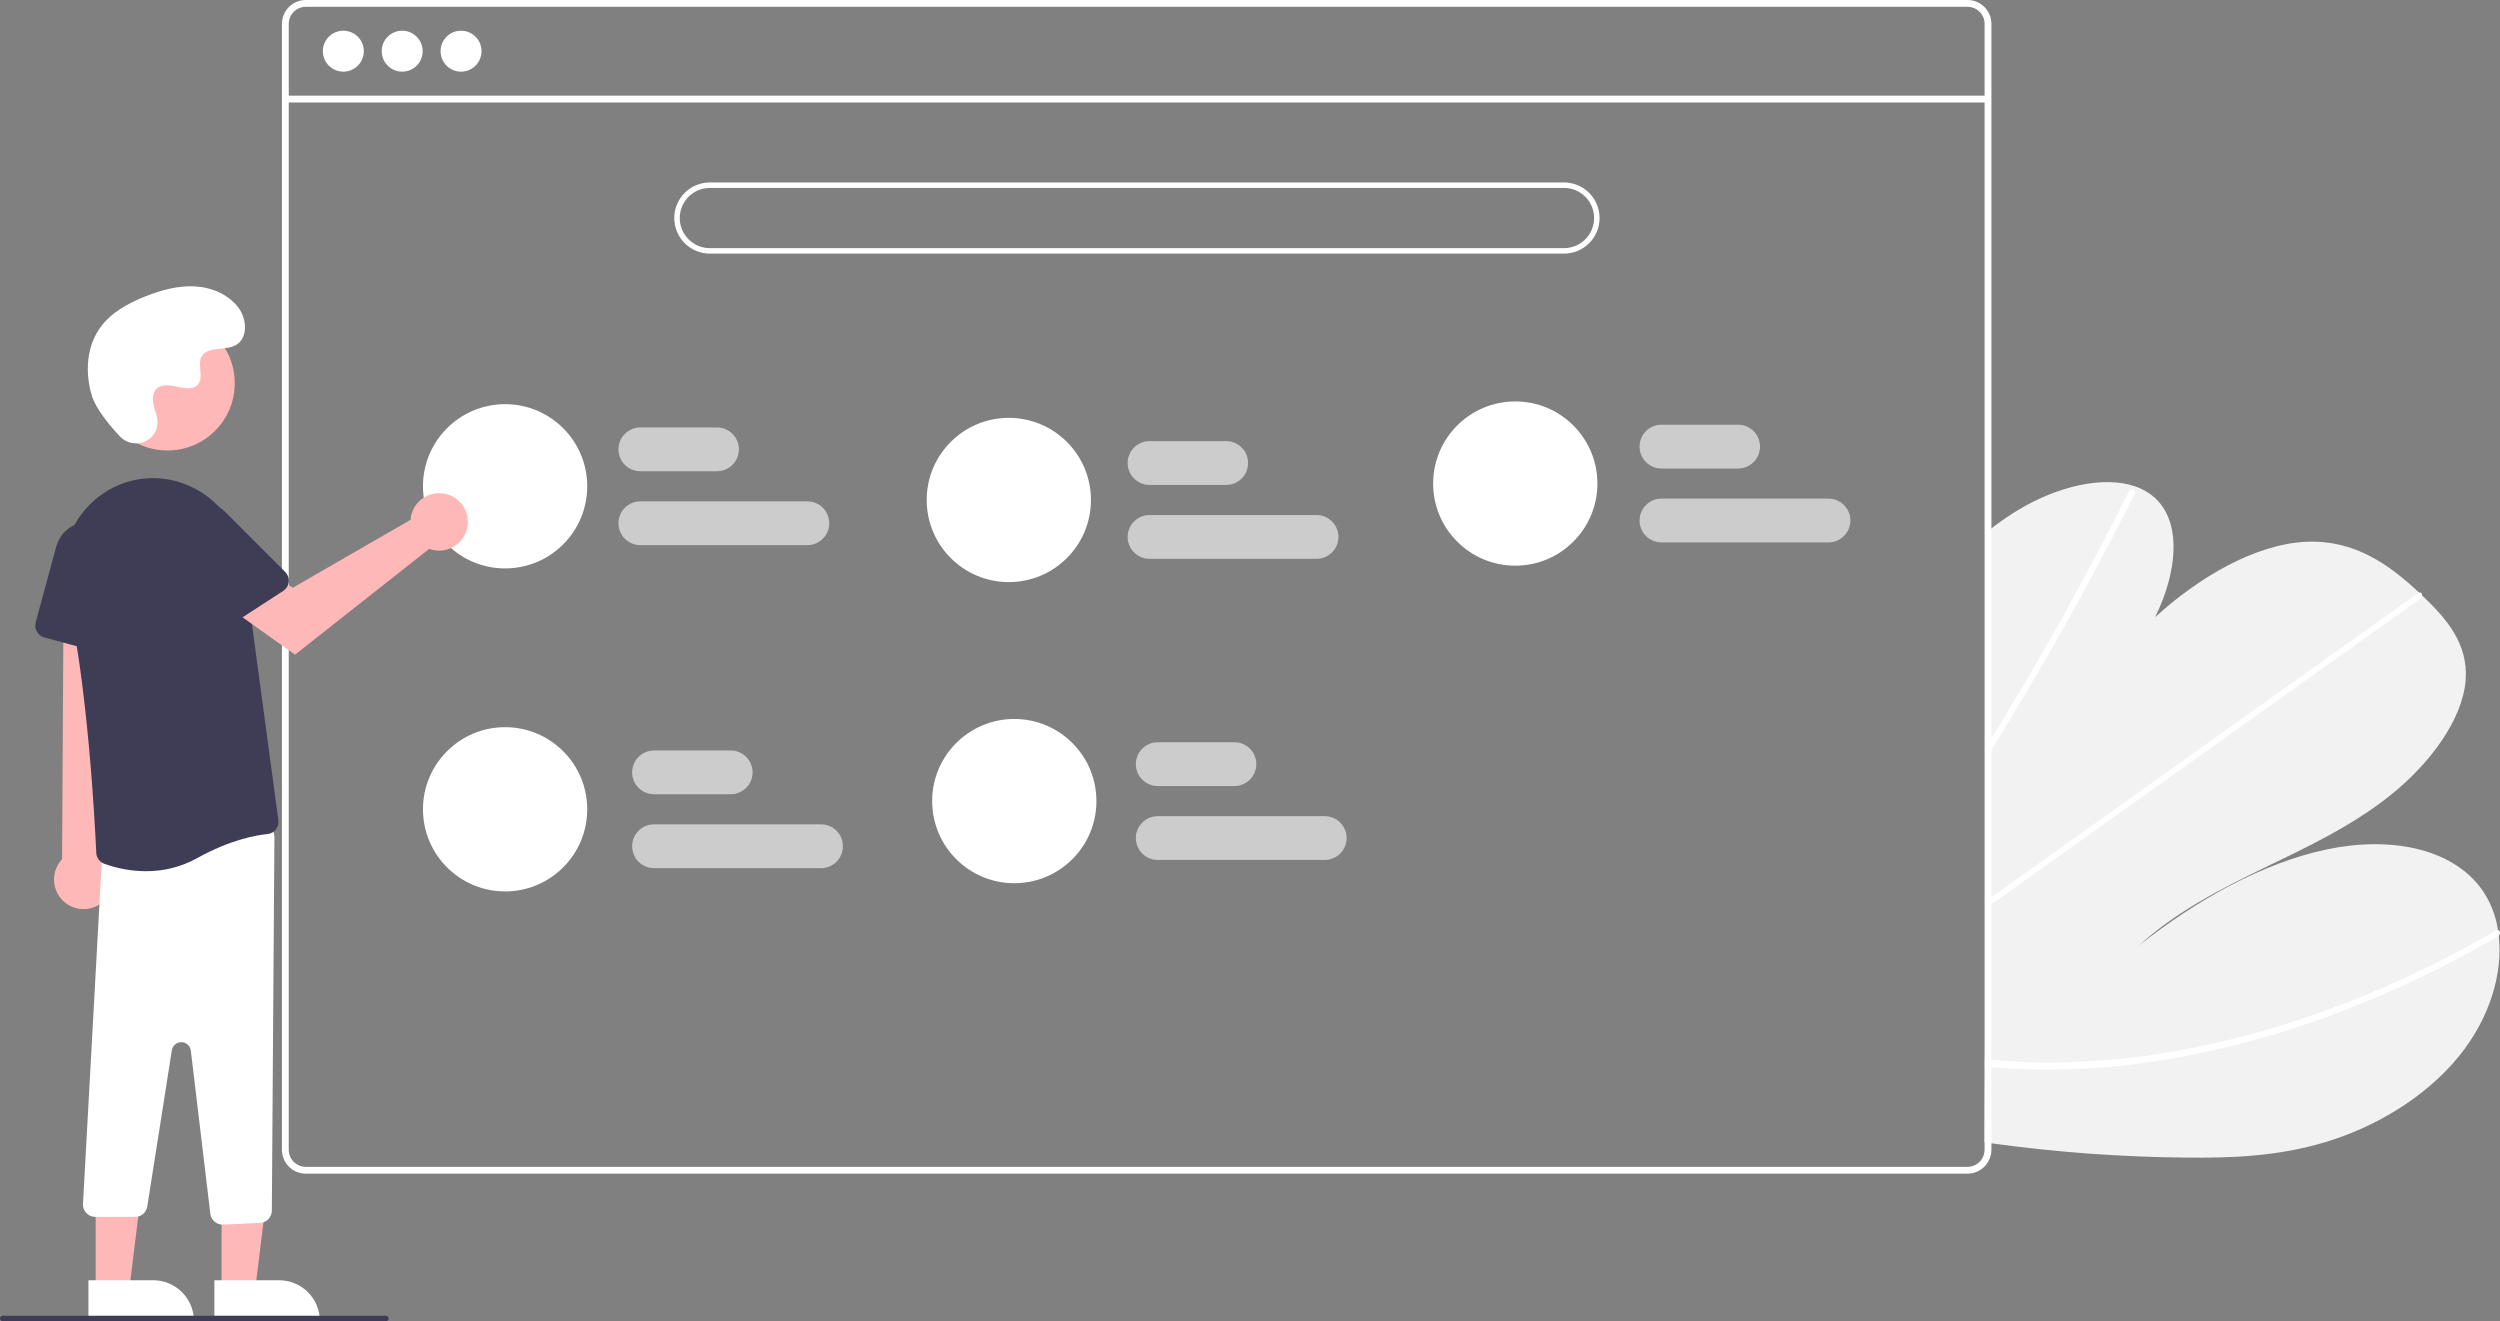 <svg width="439" height="232" viewBox="0 0 439 232" fill="none" xmlns="http://www.w3.org/2000/svg">
<rect x="0" y="0" width="439" height="232" fill="#808080" stroke="none"/>
<g clip-path="url(#clip0_57_561)">
<path d="M383.922 203.273C372.461 203.173 361.018 202.333 349.665 200.76C349.266 200.705 348.867 200.645 348.469 200.59L349.068 93.266C349.464 92.951 349.865 92.641 350.271 92.34C351.613 91.338 352.993 90.399 354.421 89.537C361.299 85.394 369.352 83.496 374.908 85.397L374.995 85.431C376.211 85.842 377.335 86.489 378.301 87.334C383.18 91.668 382.367 100.432 378.429 108.384C386.237 101.251 396.09 95.572 404.885 95.14C413.463 94.717 419.592 99.202 424.8 104.067C424.972 104.227 425.139 104.386 425.306 104.546C425.393 104.623 425.474 104.706 425.56 104.783C429.529 108.578 433.441 113.003 432.968 119.408C432.448 126.433 426.564 134.221 419.707 139.682C412.855 145.142 405.071 148.771 397.474 152.449C389.882 156.132 382.096 160.117 375.607 166.027C385.732 158.022 397.253 151.568 408.458 149.184C419.662 146.8 430.424 148.899 435.701 156.032C437.253 158.198 438.264 160.704 438.65 163.341C438.701 163.649 438.742 163.961 438.779 164.279C439.531 170.883 437.246 178.768 431.786 185.477C425.774 192.865 416.862 197.987 408.401 200.536C399.941 203.084 391.796 203.356 383.922 203.273Z" fill="#F2F2F2"/>
<path d="M348.846 133.056L348.858 131.004C349.265 130.352 349.668 129.697 350.066 129.039C350.323 128.632 350.57 128.22 350.822 127.808C354.98 121.001 358.969 114.151 362.787 107.259C366.609 100.372 370.255 93.452 373.724 86.496C373.805 86.312 373.947 86.162 374.127 86.071C374.306 85.981 374.512 85.956 374.708 86.002C374.734 86.009 374.758 86.021 374.78 86.036C374.962 86.133 375.038 86.35 374.882 86.666C374.454 87.519 374.026 88.377 373.589 89.231C370.06 96.205 366.355 103.149 362.473 110.064C358.594 116.974 354.543 123.844 350.321 130.675C350.234 130.819 350.141 130.963 350.054 131.106C349.651 131.758 349.249 132.404 348.846 133.056Z" fill="white"/>
<path d="M348.698 159.517L348.705 158.248C349.106 157.962 349.507 157.68 349.907 157.394C359.338 150.669 368.769 143.946 378.2 137.224C393.64 126.216 409.08 115.211 424.52 104.21C424.603 104.145 424.698 104.096 424.8 104.067C425.141 103.973 425.342 104.224 425.306 104.546C425.287 104.682 425.239 104.812 425.165 104.927C425.092 105.043 424.994 105.141 424.88 105.216C416.221 111.388 407.565 117.558 398.913 123.727C383.55 134.678 368.189 145.627 352.83 156.574C351.855 157.271 350.875 157.967 349.9 158.663C349.499 158.949 349.099 159.236 348.698 159.517Z" fill="white"/>
<path d="M356.068 187.789C353.929 187.724 351.825 187.582 349.739 187.398C349.341 187.362 348.942 187.326 348.543 187.29L348.55 185.958C348.949 185.999 349.348 186.04 349.747 186.076C352.759 186.357 355.806 186.557 358.935 186.584C367.612 186.619 376.269 185.774 384.774 184.06C393.932 182.239 402.914 179.624 411.618 176.245C420.799 172.699 429.68 168.423 438.178 163.459C438.316 163.365 438.483 163.323 438.65 163.341C439.029 163.396 439.142 163.901 438.779 164.279C438.708 164.354 438.627 164.418 438.538 164.47C437.481 165.084 436.422 165.687 435.36 166.279C426.815 171.06 417.902 175.153 408.707 178.517C399.974 181.722 390.979 184.16 381.822 185.803C373.328 187.342 364.698 188.008 356.068 187.789Z" fill="white"/>
<path d="M345.495 5.46347e-09H53.698C52.587 0.001 51.521 0.443 50.735 1.229C49.949 2.015 49.507 3.08 49.506 4.192V201.904C49.507 203.015 49.949 204.081 50.735 204.867C51.521 205.652 52.587 206.094 53.698 206.095H345.495C346.101 206.095 346.7 205.964 347.25 205.71C347.8 205.456 348.289 205.086 348.682 204.624C348.716 204.588 348.746 204.55 348.774 204.509C349.024 204.203 349.226 203.861 349.375 203.495C349.585 202.991 349.693 202.45 349.692 201.904V4.192C349.69 3.079 349.248 2.013 348.461 1.227C347.674 0.441 346.607 -5.67052e-05 345.495 5.46347e-09ZM348.495 201.904C348.495 202.489 348.323 203.061 347.999 203.548C347.712 203.977 347.322 204.327 346.865 204.567C346.442 204.786 345.972 204.899 345.495 204.898H53.698C52.904 204.897 52.143 204.582 51.581 204.02C51.02 203.459 50.704 202.698 50.703 201.904V4.192C50.704 3.398 51.02 2.636 51.581 2.075C52.143 1.514 52.904 1.198 53.698 1.197H345.495C346.29 1.197 347.052 1.512 347.615 2.074C348.177 2.635 348.494 3.397 348.495 4.192V201.904Z" fill="white"/>
<path d="M349.09 16.799H50.103V17.998H349.09V16.799Z" fill="white"/>
<path d="M60.29 12.582C62.275 12.582 63.885 10.972 63.885 8.987C63.885 7.002 62.275 5.392 60.29 5.392C58.304 5.392 56.695 7.002 56.695 8.987C56.695 10.972 58.304 12.582 60.29 12.582Z" fill="white"/>
<path d="M70.625 12.582C72.611 12.582 74.22 10.972 74.22 8.987C74.22 7.002 72.611 5.392 70.625 5.392C68.64 5.392 67.03 7.002 67.03 8.987C67.03 10.972 68.64 12.582 70.625 12.582Z" fill="white"/>
<path d="M80.961 12.582C82.947 12.582 84.556 10.972 84.556 8.987C84.556 7.002 82.947 5.392 80.961 5.392C78.976 5.392 77.366 7.002 77.366 8.987C77.366 10.972 78.976 12.582 80.961 12.582Z" fill="white"/>
<path d="M274.637 44.536H124.652C122.995 44.536 121.405 43.877 120.233 42.706C119.061 41.534 118.403 39.944 118.403 38.287C118.403 36.63 119.061 35.04 120.233 33.868C121.405 32.696 122.995 32.038 124.652 32.038H274.637C276.294 32.038 277.884 32.696 279.056 33.868C280.228 35.04 280.886 36.63 280.886 38.287C280.886 39.944 280.228 41.534 279.056 42.706C277.884 43.877 276.294 44.536 274.637 44.536ZM124.652 32.999C123.25 32.999 121.905 33.556 120.913 34.548C119.921 35.54 119.364 36.885 119.364 38.287C119.364 39.689 119.921 41.034 120.913 42.026C121.905 43.017 123.25 43.574 124.652 43.574H274.637C276.039 43.574 277.384 43.017 278.376 42.026C279.368 41.034 279.925 39.689 279.925 38.287C279.925 36.885 279.368 35.54 278.376 34.548C277.384 33.556 276.039 32.999 274.637 32.999H124.652Z" fill="white"/>
<path d="M125.905 82.75H112.445C111.425 82.75 110.447 82.344 109.726 81.623C109.004 80.902 108.599 79.924 108.599 78.904C108.599 77.884 109.004 76.906 109.726 76.185C110.447 75.464 111.425 75.059 112.445 75.059H125.905C126.925 75.059 127.903 75.464 128.624 76.185C129.346 76.906 129.751 77.884 129.751 78.904C129.751 79.924 129.346 80.902 128.624 81.623C127.903 82.344 126.925 82.75 125.905 82.75Z" fill="#CCCCCC"/>
<path d="M141.769 95.728H112.445C111.425 95.728 110.447 95.323 109.726 94.602C109.004 93.88 108.599 92.902 108.599 91.882C108.599 90.863 109.004 89.885 109.726 89.163C110.447 88.442 111.425 88.037 112.445 88.037H141.769C142.789 88.037 143.767 88.442 144.488 89.163C145.209 89.885 145.615 90.863 145.615 91.882C145.615 92.902 145.209 93.88 144.488 94.602C143.767 95.323 142.789 95.728 141.769 95.728Z" fill="#CCCCCC"/>
<path d="M128.309 139.47H114.849C113.829 139.47 112.851 139.065 112.129 138.343C111.408 137.622 111.003 136.644 111.003 135.624C111.003 134.604 111.408 133.626 112.129 132.905C112.851 132.184 113.829 131.779 114.849 131.779H128.309C129.329 131.779 130.307 132.184 131.028 132.905C131.749 133.626 132.155 134.604 132.155 135.624C132.155 136.644 131.749 137.622 131.028 138.343C130.307 139.065 129.329 139.47 128.309 139.47Z" fill="#CCCCCC"/>
<path d="M144.173 152.448H114.849C113.829 152.448 112.851 152.043 112.129 151.322C111.408 150.6 111.003 149.622 111.003 148.603C111.003 147.583 111.408 146.605 112.129 145.883C112.851 145.162 113.829 144.757 114.849 144.757H144.173C145.193 144.757 146.171 145.162 146.892 145.883C147.613 146.605 148.018 147.583 148.018 148.603C148.018 149.622 147.613 150.6 146.892 151.322C146.171 152.043 145.193 152.448 144.173 152.448Z" fill="#CCCCCC"/>
<path d="M216.761 138.028H203.301C202.281 138.028 201.303 137.622 200.581 136.901C199.86 136.18 199.455 135.202 199.455 134.182C199.455 133.162 199.86 132.184 200.581 131.463C201.303 130.742 202.281 130.337 203.301 130.337H216.761C217.781 130.337 218.759 130.742 219.48 131.463C220.202 132.184 220.607 133.162 220.607 134.182C220.607 135.202 220.202 136.18 219.48 136.901C218.759 137.622 217.781 138.028 216.761 138.028Z" fill="#CCCCCC"/>
<path d="M232.625 151.006H203.301C202.281 151.006 201.303 150.601 200.581 149.879C199.86 149.158 199.455 148.18 199.455 147.16C199.455 146.14 199.86 145.162 200.581 144.441C201.303 143.72 202.281 143.315 203.301 143.315H232.625C233.645 143.315 234.623 143.72 235.344 144.441C236.065 145.162 236.47 146.14 236.47 147.16C236.47 148.18 236.065 149.158 235.344 149.879C234.623 150.601 233.645 151.006 232.625 151.006Z" fill="#CCCCCC"/>
<path d="M215.319 85.153H201.859C200.839 85.153 199.861 84.748 199.14 84.027C198.418 83.305 198.013 82.327 198.013 81.308C198.013 80.288 198.418 79.31 199.14 78.588C199.861 77.867 200.839 77.462 201.859 77.462H215.319C216.339 77.462 217.317 77.867 218.038 78.588C218.76 79.31 219.165 80.288 219.165 81.308C219.165 82.327 218.76 83.305 218.038 84.027C217.317 84.748 216.339 85.153 215.319 85.153Z" fill="#CCCCCC"/>
<path d="M231.183 98.131H201.859C200.839 98.131 199.861 97.726 199.14 97.005C198.418 96.284 198.013 95.306 198.013 94.286C198.013 93.266 198.418 92.288 199.14 91.567C199.861 90.846 200.839 90.44 201.859 90.44H231.183C232.203 90.44 233.181 90.846 233.902 91.567C234.623 92.288 235.029 93.266 235.029 94.286C235.029 95.306 234.623 96.284 233.902 97.005C233.181 97.726 232.203 98.131 231.183 98.131Z" fill="#CCCCCC"/>
<path d="M305.214 82.269H291.753C290.734 82.269 289.755 81.864 289.034 81.143C288.313 80.421 287.908 79.443 287.908 78.424C287.908 77.404 288.313 76.426 289.034 75.704C289.755 74.983 290.734 74.578 291.753 74.578H305.214C306.234 74.578 307.212 74.983 307.933 75.704C308.654 76.426 309.059 77.404 309.059 78.424C309.059 79.443 308.654 80.421 307.933 81.143C307.212 81.864 306.234 82.269 305.214 82.269Z" fill="#CCCCCC"/>
<path d="M321.077 95.247H291.753C290.734 95.247 289.755 94.842 289.034 94.121C288.313 93.4 287.908 92.422 287.908 91.402C287.908 90.382 288.313 89.404 289.034 88.683C289.755 87.962 290.734 87.556 291.753 87.556H321.077C322.097 87.556 323.075 87.962 323.797 88.683C324.518 89.404 324.923 90.382 324.923 91.402C324.923 92.422 324.518 93.4 323.797 94.121C323.075 94.842 322.097 95.247 321.077 95.247Z" fill="#CCCCCC"/>
<path d="M88.697 99.814C96.661 99.814 103.118 93.357 103.118 85.393C103.118 77.429 96.661 70.973 88.697 70.973C80.732 70.973 74.275 77.429 74.275 85.393C74.275 93.357 80.732 99.814 88.697 99.814Z" fill="white"/>
<path d="M95.427 91.883H81.967C81.584 91.882 81.218 91.73 80.947 91.46C80.677 91.189 80.525 90.823 80.524 90.441V80.346C80.525 79.964 80.677 79.597 80.947 79.327C81.218 79.057 81.584 78.905 81.967 78.904H85.756C86.002 78.903 86.245 78.966 86.46 79.086C86.675 79.206 86.856 79.38 86.984 79.59L88.041 81.308H95.427C95.809 81.308 96.176 81.46 96.446 81.731C96.716 82.001 96.868 82.367 96.869 82.75V90.441C96.868 90.823 96.716 91.189 96.446 91.46C96.176 91.73 95.809 91.882 95.427 91.883ZM81.967 79.866C81.839 79.866 81.717 79.916 81.627 80.007C81.537 80.097 81.486 80.219 81.486 80.346V90.441C81.486 90.568 81.537 90.69 81.627 90.78C81.717 90.87 81.839 90.921 81.967 90.921H95.427C95.554 90.921 95.676 90.87 95.766 90.78C95.857 90.69 95.907 90.568 95.907 90.441V82.75C95.907 82.622 95.857 82.5 95.766 82.41C95.676 82.32 95.554 82.269 95.427 82.269H87.504L86.165 80.094C86.123 80.024 86.062 79.966 85.99 79.926C85.919 79.886 85.838 79.865 85.756 79.866H81.967Z" fill="white"/>
<path d="M177.149 102.217C185.114 102.217 191.571 95.761 191.571 87.797C191.571 79.833 185.114 73.376 177.149 73.376C169.184 73.376 162.728 79.833 162.728 87.797C162.728 95.761 169.184 102.217 177.149 102.217Z" fill="white"/>
<path d="M183.398 96.93H170.9C170.517 96.929 170.151 96.777 169.88 96.507C169.61 96.236 169.458 95.87 169.458 95.487V80.106C169.458 79.724 169.61 79.357 169.88 79.087C170.151 78.816 170.517 78.664 170.9 78.664H179.956C180.285 78.664 180.603 78.776 180.86 78.982L184.302 81.748C184.47 81.882 184.606 82.053 184.7 82.248C184.793 82.443 184.841 82.656 184.841 82.872V95.487C184.84 95.87 184.688 96.236 184.418 96.507C184.147 96.777 183.781 96.929 183.398 96.93ZM170.9 79.625C170.772 79.625 170.65 79.676 170.56 79.766C170.47 79.856 170.419 79.978 170.419 80.106V95.487C170.419 95.615 170.47 95.737 170.56 95.827C170.65 95.917 170.772 95.968 170.9 95.968H183.398C183.526 95.968 183.648 95.917 183.738 95.827C183.828 95.737 183.879 95.615 183.879 95.487V82.872C183.879 82.8 183.863 82.729 183.832 82.664C183.801 82.599 183.756 82.542 183.7 82.497L180.257 79.731C180.172 79.663 180.066 79.625 179.956 79.625H170.9Z" fill="white"/>
<path d="M180.995 85.394H173.303C173.176 85.394 173.054 85.343 172.964 85.253C172.873 85.162 172.823 85.04 172.823 84.913C172.823 84.785 172.873 84.663 172.964 84.573C173.054 84.483 173.176 84.432 173.303 84.432H180.995C181.122 84.432 181.245 84.483 181.335 84.573C181.425 84.663 181.476 84.785 181.476 84.913C181.476 85.04 181.425 85.162 181.335 85.253C181.245 85.343 181.122 85.394 180.995 85.394Z" fill="white"/>
<path d="M180.995 88.278H173.303C173.176 88.278 173.054 88.227 172.964 88.137C172.873 88.047 172.823 87.924 172.823 87.797C172.823 87.669 172.873 87.547 172.964 87.457C173.054 87.367 173.176 87.316 173.303 87.316H180.995C181.122 87.316 181.245 87.367 181.335 87.457C181.425 87.547 181.476 87.669 181.476 87.797C181.476 87.924 181.425 88.047 181.335 88.137C181.245 88.227 181.122 88.278 180.995 88.278Z" fill="white"/>
<path d="M180.995 91.162H173.303C173.176 91.162 173.054 91.111 172.964 91.021C172.873 90.931 172.823 90.808 172.823 90.681C172.823 90.553 172.873 90.431 172.964 90.341C173.054 90.251 173.176 90.2 173.303 90.2H180.995C181.122 90.2 181.245 90.251 181.335 90.341C181.425 90.431 181.476 90.553 181.476 90.681C181.476 90.808 181.425 90.931 181.335 91.021C181.245 91.111 181.122 91.162 180.995 91.162Z" fill="white"/>
<path d="M266.082 99.333C274.047 99.333 280.504 92.877 280.504 84.912C280.504 76.948 274.047 70.492 266.082 70.492C258.117 70.492 251.661 76.948 251.661 84.912C251.661 92.877 258.117 99.333 266.082 99.333Z" fill="white"/>
<path d="M272.812 90.2H259.352C258.969 90.2 258.603 90.048 258.333 89.777C258.062 89.507 257.91 89.14 257.91 88.758V81.067C257.91 80.685 258.062 80.318 258.333 80.048C258.603 79.778 258.969 79.626 259.352 79.625H272.812C273.194 79.626 273.561 79.778 273.831 80.048C274.102 80.318 274.254 80.685 274.254 81.067V88.758C274.254 89.14 274.102 89.507 273.831 89.777C273.561 90.048 273.194 90.2 272.812 90.2ZM259.352 80.587C259.224 80.587 259.102 80.637 259.012 80.728C258.922 80.818 258.871 80.94 258.871 81.067V88.758C258.871 88.886 258.922 89.008 259.012 89.098C259.102 89.188 259.224 89.239 259.352 89.239H272.812C272.939 89.239 273.062 89.188 273.152 89.098C273.242 89.008 273.293 88.886 273.293 88.758V81.067C273.293 80.94 273.242 80.818 273.152 80.728C273.062 80.637 272.939 80.587 272.812 80.587H259.352Z" fill="white"/>
<path d="M266.082 86.181C265.812 86.181 265.547 86.106 265.317 85.963L258.135 81.475C258.027 81.407 257.951 81.299 257.922 81.175C257.894 81.051 257.916 80.921 257.983 80.813C258.051 80.705 258.158 80.628 258.283 80.599C258.407 80.571 258.537 80.592 258.645 80.659L265.827 85.148C265.904 85.195 265.992 85.22 266.082 85.22C266.172 85.22 266.26 85.195 266.337 85.148L273.518 80.659C273.626 80.592 273.757 80.571 273.881 80.599C274.005 80.628 274.113 80.705 274.18 80.813C274.248 80.921 274.27 81.051 274.241 81.175C274.213 81.299 274.136 81.407 274.028 81.475L266.846 85.963C266.617 86.106 266.352 86.181 266.082 86.181Z" fill="white"/>
<path d="M88.697 156.534C96.661 156.534 103.118 150.077 103.118 142.113C103.118 134.149 96.661 127.693 88.697 127.693C80.732 127.693 74.275 134.149 74.275 142.113C74.275 150.077 80.732 156.534 88.697 156.534Z" fill="white"/>
<path d="M95.427 147.401H81.967C81.584 147.4 81.218 147.248 80.947 146.978C80.677 146.708 80.525 146.341 80.524 145.959V138.268C80.525 137.886 80.677 137.519 80.947 137.249C81.218 136.978 81.584 136.826 81.967 136.826H95.427C95.809 136.826 96.176 136.978 96.446 137.249C96.716 137.519 96.868 137.886 96.869 138.268V145.959C96.868 146.341 96.716 146.708 96.446 146.978C96.176 147.248 95.809 147.4 95.427 147.401ZM81.967 137.787C81.839 137.787 81.717 137.838 81.627 137.928C81.537 138.018 81.486 138.141 81.486 138.268V145.959C81.486 146.086 81.537 146.208 81.627 146.299C81.717 146.389 81.839 146.439 81.967 146.439H95.427C95.554 146.439 95.676 146.389 95.766 146.299C95.857 146.208 95.907 146.086 95.907 145.959V138.268C95.907 138.141 95.857 138.018 95.766 137.928C95.676 137.838 95.554 137.787 95.427 137.787H81.967Z" fill="white"/>
<path d="M93.293 147.401H83.619C83.451 147.401 83.285 147.356 83.138 147.272C82.992 147.188 82.871 147.066 82.787 146.92C82.702 146.774 82.658 146.608 82.658 146.439C82.658 146.271 82.702 146.105 82.787 145.959L85.701 140.912C85.785 140.765 85.906 140.644 86.052 140.56C86.199 140.475 86.365 140.431 86.533 140.431C86.702 140.431 86.868 140.475 87.014 140.56C87.16 140.644 87.282 140.765 87.366 140.912L89.248 144.171L90.338 142.283C90.423 142.137 90.544 142.015 90.69 141.931C90.836 141.846 91.002 141.802 91.171 141.802C91.34 141.802 91.505 141.846 91.652 141.931C91.798 142.015 91.919 142.137 92.004 142.283L94.126 145.959C94.21 146.105 94.255 146.271 94.255 146.439C94.255 146.608 94.21 146.774 94.126 146.92C94.042 147.066 93.92 147.188 93.774 147.272C93.628 147.356 93.462 147.401 93.293 147.401H93.293ZM93.293 146.439L91.171 142.763L89.664 145.373C89.622 145.446 89.561 145.507 89.488 145.549C89.415 145.591 89.332 145.613 89.248 145.613C89.164 145.613 89.081 145.591 89.008 145.549C88.934 145.507 88.874 145.446 88.832 145.373L86.533 141.392L83.619 146.439H93.293Z" fill="white"/>
<path d="M93.984 140.671C94.515 140.671 94.946 140.241 94.946 139.71C94.946 139.179 94.515 138.749 93.984 138.749C93.453 138.749 93.023 139.179 93.023 139.71C93.023 140.241 93.453 140.671 93.984 140.671Z" fill="white"/>
<path d="M178.111 155.092C186.075 155.092 192.532 148.635 192.532 140.671C192.532 132.707 186.075 126.251 178.111 126.251C170.146 126.251 163.689 132.707 163.689 140.671C163.689 148.635 170.146 155.092 178.111 155.092Z" fill="white"/>
<path d="M178.111 140.912C177.255 140.912 176.418 140.658 175.707 140.183C174.996 139.707 174.441 139.032 174.114 138.241C173.786 137.451 173.7 136.581 173.867 135.742C174.034 134.902 174.446 134.132 175.051 133.527C175.656 132.922 176.427 132.51 177.267 132.343C178.106 132.176 178.976 132.261 179.766 132.589C180.557 132.916 181.233 133.471 181.708 134.182C182.183 134.894 182.437 135.73 182.437 136.586C182.436 137.733 181.98 138.832 181.168 139.643C180.357 140.454 179.258 140.91 178.111 140.912ZM178.111 133.221C177.445 133.221 176.795 133.418 176.241 133.788C175.688 134.158 175.256 134.683 175.002 135.298C174.747 135.913 174.68 136.589 174.81 137.242C174.94 137.895 175.261 138.494 175.731 138.965C176.202 139.435 176.801 139.756 177.454 139.886C178.107 140.016 178.784 139.949 179.398 139.694C180.013 139.44 180.539 139.008 180.909 138.455C181.278 137.902 181.476 137.251 181.476 136.586C181.475 135.694 181.12 134.838 180.489 134.208C179.858 133.577 179.003 133.222 178.111 133.221Z" fill="white"/>
<path d="M181.956 149.083H174.265C173.818 149.083 173.391 148.905 173.075 148.59C172.76 148.274 172.583 147.847 172.582 147.401C172.582 145.935 173.164 144.529 174.201 143.492C175.238 142.455 176.644 141.873 178.11 141.873C179.576 141.873 180.983 142.455 182.019 143.492C183.056 144.529 183.639 145.935 183.639 147.401C183.638 147.847 183.461 148.274 183.145 148.59C182.83 148.905 182.402 149.083 181.956 149.083ZM178.11 142.834C176.9 142.836 175.739 143.317 174.883 144.173C174.026 145.029 173.545 146.19 173.543 147.401C173.544 147.592 173.62 147.775 173.755 147.91C173.89 148.046 174.073 148.122 174.265 148.122H181.956C182.147 148.122 182.331 148.046 182.466 147.91C182.601 147.775 182.677 147.592 182.677 147.401C182.676 146.19 182.194 145.029 181.338 144.173C180.482 143.317 179.321 142.836 178.11 142.834Z" fill="white"/>
<path d="M38.908 226.494H44.802L47.605 203.764L38.907 203.765L38.908 226.494Z" fill="#FFB8B8"/>
<path d="M56.168 231.966L37.645 231.967L37.645 224.811L49.011 224.81C50.909 224.81 52.73 225.564 54.072 226.906C55.414 228.248 56.168 230.068 56.168 231.966L56.168 231.966Z" fill="white"/>
<path d="M16.795 226.494H22.689L25.492 203.764L16.794 203.765L16.795 226.494Z" fill="#FFB8B8"/>
<path d="M34.055 231.966L15.532 231.967L15.532 224.811L26.898 224.81C28.796 224.81 30.616 225.564 31.958 226.906C33.3 228.248 34.055 230.068 34.055 231.966L34.055 231.966Z" fill="white"/>
<path d="M17.515 158.797C18.15 158.388 18.687 157.846 19.09 157.207C19.492 156.568 19.75 155.849 19.845 155.1C19.939 154.351 19.868 153.591 19.637 152.872C19.406 152.153 19.02 151.494 18.506 150.941L22.387 95.876L11.209 96.96L10.901 150.885C10.029 151.809 9.526 153.022 9.488 154.292C9.449 155.562 9.879 156.803 10.694 157.778C11.509 158.753 12.653 159.396 13.911 159.583C15.168 159.771 16.45 159.491 17.515 158.797H17.515Z" fill="#FFB8B8"/>
<path d="M39.084 215.046C38.555 215.045 38.045 214.85 37.649 214.499C37.254 214.148 37 213.665 36.935 213.14L33.51 184.49C33.462 184.087 33.269 183.715 32.968 183.442C32.666 183.17 32.276 183.015 31.87 183.008C31.464 183 31.069 183.14 30.758 183.401C30.446 183.662 30.24 184.027 30.177 184.429L25.862 211.86C25.784 212.37 25.525 212.835 25.133 213.17C24.74 213.506 24.241 213.689 23.725 213.687H16.73C16.445 213.687 16.162 213.63 15.899 213.521C15.635 213.411 15.396 213.25 15.195 213.047C14.994 212.845 14.835 212.604 14.727 212.34C14.619 212.076 14.565 211.793 14.567 211.507L17.905 150.685C17.906 150.167 18.095 149.667 18.435 149.277C18.775 148.887 19.245 148.632 19.758 148.561L45.714 144.793C46.022 144.748 46.336 144.771 46.635 144.859C46.934 144.947 47.211 145.099 47.445 145.303C47.68 145.508 47.868 145.761 47.996 146.045C48.124 146.329 48.19 146.638 48.188 146.949L47.735 212.589C47.731 213.142 47.515 213.673 47.132 214.072C46.749 214.471 46.227 214.708 45.674 214.734L39.186 215.043C39.152 215.045 39.118 215.046 39.084 215.046Z" fill="white"/>
<path d="M25.627 152.983C23.13 152.973 20.654 152.532 18.308 151.68C17.91 151.533 17.564 151.272 17.315 150.93C17.065 150.587 16.922 150.178 16.905 149.755C16.681 144.786 15.371 119.211 11.557 103.61C10.816 100.55 10.997 97.339 12.078 94.381C13.159 91.424 15.091 88.853 17.632 86.992C17.837 86.844 18.046 86.699 18.259 86.557C20.465 85.089 23.01 84.21 25.651 84.003C28.293 83.796 30.944 84.268 33.352 85.374C35.839 86.487 38 88.218 39.629 90.402C41.259 92.586 42.302 95.15 42.66 97.851L48.879 144.021C48.919 144.31 48.9 144.603 48.823 144.884C48.746 145.165 48.613 145.428 48.432 145.656C48.254 145.882 48.033 146.07 47.78 146.209C47.528 146.347 47.25 146.432 46.964 146.46C44.809 146.675 40.339 147.51 34.619 150.688C31.868 152.212 28.772 153.002 25.627 152.983Z" fill="#3F3D56"/>
<path d="M18.024 114.712L7.789 111.937C7.236 111.787 6.765 111.423 6.479 110.925C6.194 110.428 6.118 109.837 6.267 109.284L9.865 96.015C10.251 94.593 11.149 93.365 12.386 92.566C13.623 91.768 15.113 91.456 16.567 91.69C18.021 91.925 19.337 92.689 20.26 93.836C21.184 94.983 21.65 96.432 21.569 97.902L20.75 112.744C20.732 113.065 20.643 113.379 20.488 113.662C20.334 113.945 20.118 114.189 19.857 114.378C19.595 114.567 19.295 114.695 18.978 114.753C18.661 114.81 18.335 114.796 18.024 114.712Z" fill="#3F3D56"/>
<path d="M29.417 79.106C35.938 79.106 41.224 73.82 41.224 67.3C41.224 60.779 35.938 55.494 29.417 55.494C22.896 55.494 17.61 60.779 17.61 67.3C17.61 73.82 22.896 79.106 29.417 79.106Z" fill="#FFB8B8"/>
<path d="M72.203 90.495C72.144 90.754 72.105 91.017 72.088 91.283L51.437 103.195L46.418 100.306L41.067 107.31L51.805 114.963L75.364 96.379C76.325 96.734 77.371 96.789 78.364 96.535C79.356 96.282 80.248 95.732 80.921 94.959C81.594 94.186 82.015 93.227 82.129 92.209C82.243 91.191 82.044 90.162 81.56 89.26C81.075 88.357 80.327 87.624 79.415 87.157C78.503 86.69 77.47 86.511 76.455 86.645C75.439 86.779 74.488 87.22 73.729 87.907C72.969 88.595 72.437 89.497 72.203 90.495V90.495Z" fill="#FFB8B8"/>
<path d="M49.726 103.77L40.83 109.542C40.349 109.854 39.763 109.962 39.203 109.842C38.642 109.723 38.151 109.386 37.838 108.905L30.353 97.373C29.552 96.137 29.235 94.649 29.466 93.195C29.697 91.74 30.458 90.422 31.603 89.496C32.748 88.569 34.195 88.099 35.666 88.177C37.136 88.254 38.526 88.873 39.568 89.914L50.078 100.426C50.306 100.654 50.48 100.93 50.587 101.234C50.695 101.538 50.733 101.862 50.7 102.182C50.666 102.503 50.561 102.811 50.392 103.086C50.224 103.361 49.996 103.595 49.726 103.77Z" fill="#3F3D56"/>
<path d="M21.062 76.64C23.264 78.986 27.355 77.727 27.642 74.522C27.664 74.273 27.663 74.022 27.637 73.774C27.489 72.354 26.669 71.065 26.865 69.566C26.91 69.193 27.049 68.838 27.269 68.533C29.024 66.183 33.144 69.585 34.801 67.457C35.817 66.152 34.623 64.098 35.402 62.64C36.431 60.716 39.478 61.665 41.389 60.611C43.515 59.439 43.388 56.177 41.988 54.193C40.282 51.773 37.289 50.482 34.334 50.296C31.378 50.11 28.443 50.909 25.684 51.984C22.549 53.206 19.441 54.894 17.512 57.65C15.166 61.002 14.94 65.508 16.113 69.428C16.827 71.812 19.263 74.724 21.062 76.64Z" fill="white"/>
<path d="M67.781 232H0.481C0.353 232 0.231 231.949 0.141 231.859C0.051 231.769 0 231.647 0 231.519C0 231.392 0.051 231.27 0.141 231.179C0.231 231.089 0.353 231.039 0.481 231.039H67.781C67.909 231.039 68.031 231.089 68.121 231.179C68.212 231.27 68.262 231.392 68.262 231.519C68.262 231.647 68.212 231.769 68.121 231.859C68.031 231.949 67.909 232 67.781 232Z" fill="#3F3D56"/>
</g>
<defs>
<clipPath id="clip0_57_561">
<rect width="439" height="232" fill="white"/>
</clipPath>
</defs>
</svg>
